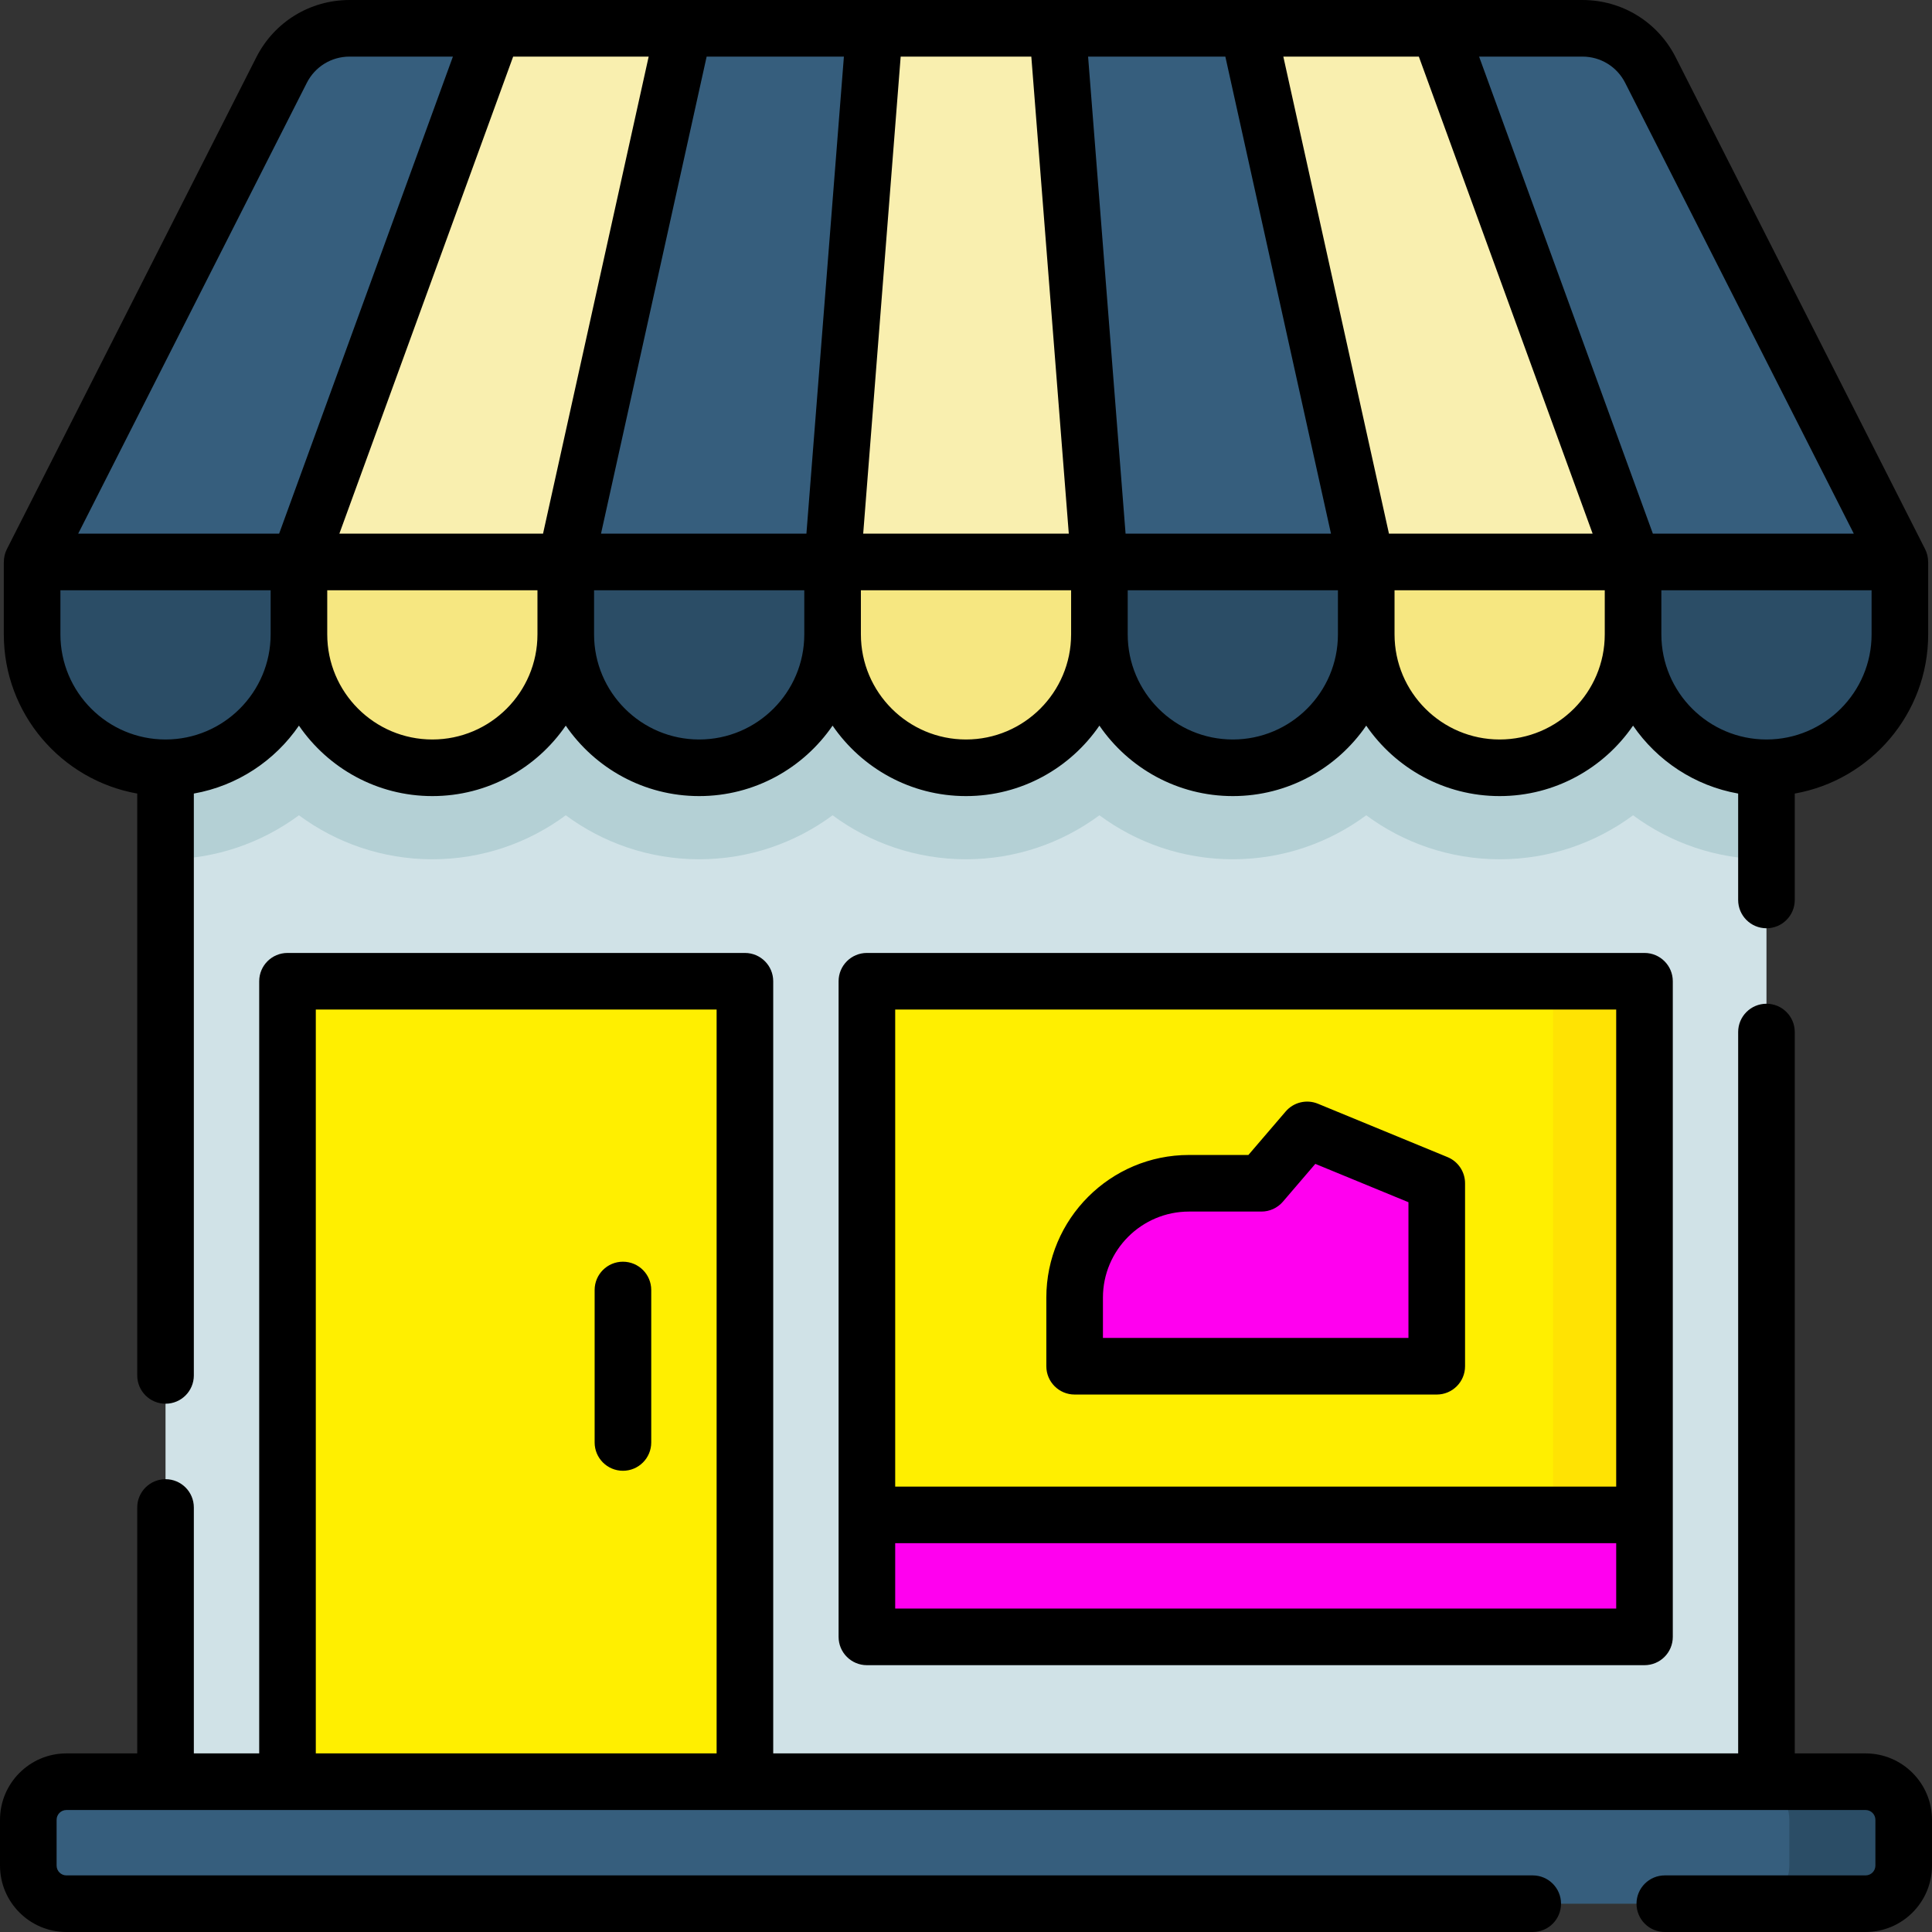 <?xml version="1.0"?>
<svg xmlns="http://www.w3.org/2000/svg" xmlns:xlink="http://www.w3.org/1999/xlink" xmlns:svgjs="http://svgjs.com/svgjs" version="1.1" width="512" height="512" x="0" y="0" viewBox="0 0 512 512" style="enable-background:new 0 0 512 512" xml:space="preserve" class=""><rect x="0" y="0" width="512" height="512" fill="#333333" stroke="none"/><g><g xmlns="http://www.w3.org/2000/svg"><g><path d="m43.866 169.126h424.268v303.049h-424.268z" fill="#d0e2e7" data-original="#d0e2e7" style="" class=""/></g><g><path d="m43.866 169.126v58.589c13.227 0 25.457-4.337 35.356-11.656 9.898 7.319 22.128 11.656 35.356 11.656s25.457-4.337 35.356-11.656c9.898 7.319 22.128 11.656 35.356 11.656 13.227 0 25.457-4.337 35.356-11.656 9.898 7.319 22.128 11.656 35.356 11.656 13.227 0 25.457-4.337 35.356-11.656 9.898 7.319 22.128 11.656 35.356 11.656 13.227 0 25.457-4.337 35.356-11.656 9.898 7.319 22.128 11.656 35.356 11.656 13.227 0 25.457-4.337 35.356-11.656 9.898 7.319 22.129 11.656 35.356 11.656v-58.589z" fill="#b4d0d5" data-original="#b4d0d5" style="" class=""/></g><g><g><g><path d="m220.644 148.923v19.193c0 19.526 15.829 35.356 35.356 35.356s35.356-15.829 35.356-35.356v-19.193z" fill="#f6e781" data-original="#f6e781" style=""/></g><g><path d="m280.244 7.5h-48.488l-11.112 141.423h70.712z" fill="#f9efaf" data-original="#f9efaf" style="" class=""/></g><g><path d="m149.933 148.923v19.193c0 19.526-15.829 35.356-35.356 35.356s-35.356-15.829-35.356-35.356v-19.193z" fill="#f6e781" data-original="#f6e781" style=""/></g><g><path d="m220.644 148.923v19.193c0 19.526-15.829 35.356-35.356 35.356s-35.356-15.829-35.356-35.356v-19.193z" fill="#2b4d66" data-original="#2b4d66" style="" class=""/></g><g><path d="m130.74 7.5h-38.101c-7.611 0-14.576 4.277-18.019 11.065l-66.11 130.358h70.711z" fill="#365e7d" data-original="#365e7d" style="" class=""/></g><g><path d="m181.248 7.5h50.508l-11.112 141.423h-70.711z" fill="#365e7d" data-original="#365e7d" style="" class=""/></g><g><path d="m130.74 7.5h50.508l-31.315 141.423h-70.711z" fill="#f9efaf" data-original="#f9efaf" style="" class=""/></g><g><path d="m362.067 148.923v19.193c0 19.526 15.829 35.356 35.356 35.356 19.526 0 35.356-15.829 35.356-35.356v-19.193z" fill="#f6e781" data-original="#f6e781" style=""/></g><g><path d="m291.356 148.923v19.193c0 19.526 15.829 35.356 35.356 35.356s35.356-15.829 35.356-35.356v-19.193z" fill="#2b4d66" data-original="#2b4d66" style="" class=""/></g><g><path d="m432.778 148.923v19.193c0 19.526 15.829 35.356 35.356 35.356 19.526 0 35.356-15.829 35.356-35.356v-19.193z" fill="#2b4d66" data-original="#2b4d66" style="" class=""/></g><g><path d="m79.222 148.923v19.193c0 19.526-15.829 35.356-35.356 35.356s-35.356-15.83-35.356-35.356v-19.193z" fill="#2b4d66" data-original="#2b4d66" style="" class=""/></g><g><path d="m381.26 7.5h38.101c7.611 0 14.576 4.277 18.019 11.065l66.11 130.357h-70.711z" fill="#365e7d" data-original="#365e7d" style="" class=""/></g><g><path d="m330.752 7.5h-50.508l11.112 141.423h70.711z" fill="#365e7d" data-original="#365e7d" style="" class=""/></g><g><path d="m381.26 7.5h-50.508l31.315 141.423h70.711z" fill="#f9efaf" data-original="#f9efaf" style="" class=""/></g></g></g><g><path d="m76.191 260.041h121.219v212.134h-121.219z" fill="#ffef00" data-original="#90d8f9" style="" class=""/></g><g><path d="m229.736 260.041h206.073v141.423h-206.073z" fill="#ffef00" data-original="#90d8f9" style="" class=""/></g><g><path d="m411.565 260.041h24.244v141.423h-24.244z" fill="#ffe303" data-original="#75cef9" style="" class=""/></g><g><path d="m229.736 401.463h206.073v32.325h-206.073z" fill="#ff00ef" data-original="#c6865c" style="" class=""/></g><g><path d="m411.565 401.463h24.244v32.325h-24.244z" fill="#ff00ef" data-original="#c17d4f" style="" class=""/></g><g><path d="m17.602 504.5h476.797c5.579 0 10.102-4.523 10.102-10.102v-12.122c0-5.579-4.523-10.102-10.102-10.102h-476.797c-5.579 0-10.102 4.523-10.102 10.102v12.122c0 5.579 4.523 10.102 10.102 10.102z" fill="#365e7d" data-original="#365e7d" style="" class=""/></g><g><path d="m494.398 472.175h-30.305c5.579 0 10.102 4.523 10.102 10.102v12.122c0 5.579-4.523 10.102-10.102 10.102h30.305c5.579 0 10.102-4.523 10.102-10.102v-12.122c0-5.58-4.523-10.102-10.102-10.102z" fill="#2b4d66" data-original="#2b4d66" style="" class=""/></g><g><g><path d="m346.41 299.437-12.122 14.142h-19.193c-16.737 0-30.305 13.568-30.305 30.305v18.183h95.965v-48.488z" fill="#ff00ef" data-original="#c6865c" style="" class=""/></g></g><g><path d="m36.37 210.302v154.198c0 4.143 3.358 7.5 7.5 7.5s7.5-3.357 7.5-7.5v-154.2c11.525-2.045 21.472-8.702 27.852-18 7.73 11.265 20.692 18.671 35.355 18.671 14.664 0 27.626-7.406 35.356-18.671 7.73 11.265 20.692 18.671 35.355 18.671 14.664 0 27.626-7.406 35.356-18.671 7.73 11.265 20.692 18.671 35.355 18.671s27.626-7.406 35.355-18.671c7.73 11.265 20.692 18.671 35.356 18.671 14.663 0 27.626-7.406 35.355-18.671 7.73 11.265 20.692 18.671 35.356 18.671 14.663 0 27.626-7.406 35.355-18.671 6.38 9.297 16.327 15.955 27.852 18v28.2c0 4.143 3.358 7.5 7.5 7.5s7.5-3.357 7.5-7.5v-28.198c20.067-3.557 35.36-21.113 35.36-42.186v-19.193h-.013c0-1.161-.256-2.324-.798-3.393l-66.11-130.357c-4.744-9.358-14.212-15.173-24.706-15.173h-88.68c-.021 0-.042 0-.063 0h-149.24c-.017 0-.035 0-.052 0h-88.687c-10.494 0-19.962 5.815-24.708 15.173l-66.11 130.357c-.542 1.069-.798 2.232-.798 3.393h-.013v19.193c0 21.073 15.293 38.629 35.36 42.186zm7.496-14.33c-15.359 0-27.855-12.496-27.855-27.855v-11.693h55.711v11.693c0 15.359-12.496 27.855-27.856 27.855zm128.04-180.972-27.994 126.423h-53.976l46.054-126.423zm51.737 0-9.933 126.423h-54.435l27.994-126.423zm49.667 0 9.933 126.423h-54.486l9.933-126.423zm51.421 0 27.994 126.423h-54.435l-9.933-126.423zm51.279 0 46.054 126.423h-53.976l-27.994-126.423zm-261.433 180.972c-15.359 0-27.855-12.496-27.855-27.855v-11.693h55.711v11.693c0 15.359-12.496 27.855-27.856 27.855zm70.712 0c-15.359 0-27.855-12.496-27.855-27.855v-11.693h55.711v11.693c0 15.359-12.497 27.855-27.856 27.855zm70.711 0c-15.359 0-27.855-12.496-27.855-27.855v-11.693h55.711v11.693c-.001 15.359-12.497 27.855-27.856 27.855zm70.711 0c-15.36 0-27.856-12.496-27.856-27.855v-11.693h55.711v11.693c.001 15.359-12.495 27.855-27.855 27.855zm70.712 0c-15.36 0-27.856-12.496-27.856-27.855v-11.693h55.711v11.693c0 15.359-12.496 27.855-27.855 27.855zm70.711 0c-15.36 0-27.856-12.496-27.856-27.855v-11.693h55.711v11.693c.001 15.359-12.495 27.855-27.855 27.855zm-37.443-174.014 60.586 119.465h-53.249l-46.054-126.423h27.387c4.812 0 9.154 2.666 11.33 6.958zm-349.382 0c2.176-4.292 6.518-6.958 11.33-6.958h27.387l-46.054 126.423h-53.249z" fill="#000000" data-original="#000000" style="" class=""/><path d="m229.736 252.541c-4.142 0-7.5 3.357-7.5 7.5v173.748c0 4.143 3.358 7.5 7.5 7.5h206.073c4.142 0 7.5-3.357 7.5-7.5v-173.748c0-4.143-3.358-7.5-7.5-7.5zm7.5 15h191.073v126.423h-191.073zm191.073 158.748h-191.073v-17.325h191.073z" fill="#000000" data-original="#000000" style="" class=""/><path d="m165.085 334.364c-4.142 0-7.5 3.357-7.5 7.5v40.406c0 4.143 3.358 7.5 7.5 7.5s7.5-3.357 7.5-7.5v-40.406c0-4.142-3.357-7.5-7.5-7.5z" fill="#000000" data-original="#000000" style="" class=""/><path d="m494.4 464.67h-18.77v-191.17c0-4.143-3.358-7.5-7.5-7.5s-7.5 3.357-7.5 7.5v191.17h-255.719v-204.629c0-4.143-3.358-7.5-7.5-7.5h-121.22c-4.142 0-7.5 3.357-7.5 7.5v204.629h-17.321v-65.17c0-4.143-3.358-7.5-7.5-7.5s-7.5 3.357-7.5 7.5v65.17h-18.77c-9.705 0-17.6 7.9-17.6 17.61v12.12c0 9.704 7.896 17.6 17.6 17.6h388.59c4.142 0 7.5-3.357 7.5-7.5s-3.358-7.5-7.5-7.5h-388.59c-1.434 0-2.6-1.166-2.6-2.6v-12.12c0-1.439 1.167-2.61 2.6-2.61h476.8c1.434 0 2.6 1.171 2.6 2.61v12.12c0 1.434-1.167 2.6-2.6 2.6h-53.21c-4.142 0-7.5 3.357-7.5 7.5s3.358 7.5 7.5 7.5h53.21c9.705 0 17.6-7.896 17.6-17.6v-12.12c0-9.71-7.896-17.61-17.6-17.61zm-410.709-197.129h106.22v197.129h-106.22z" fill="#000000" data-original="#000000" style="" class=""/><path d="m383.61 306.645-34.345-14.144c-2.992-1.231-6.442-.405-8.55 2.055l-9.877 11.523h-15.743c-20.846 0-37.805 16.959-37.805 37.805v18.184c0 4.143 3.358 7.5 7.5 7.5h95.965c4.142 0 7.5-3.357 7.5-7.5v-48.488c0-3.04-1.834-5.779-4.645-6.935zm-10.355 47.922h-80.965v-10.684c0-12.574 10.23-22.805 22.805-22.805h19.193c2.189 0 4.27-.957 5.694-2.619l8.59-10.021 24.683 10.163z" fill="#000000" data-original="#000000" style="" class=""/></g></g></g></svg>
